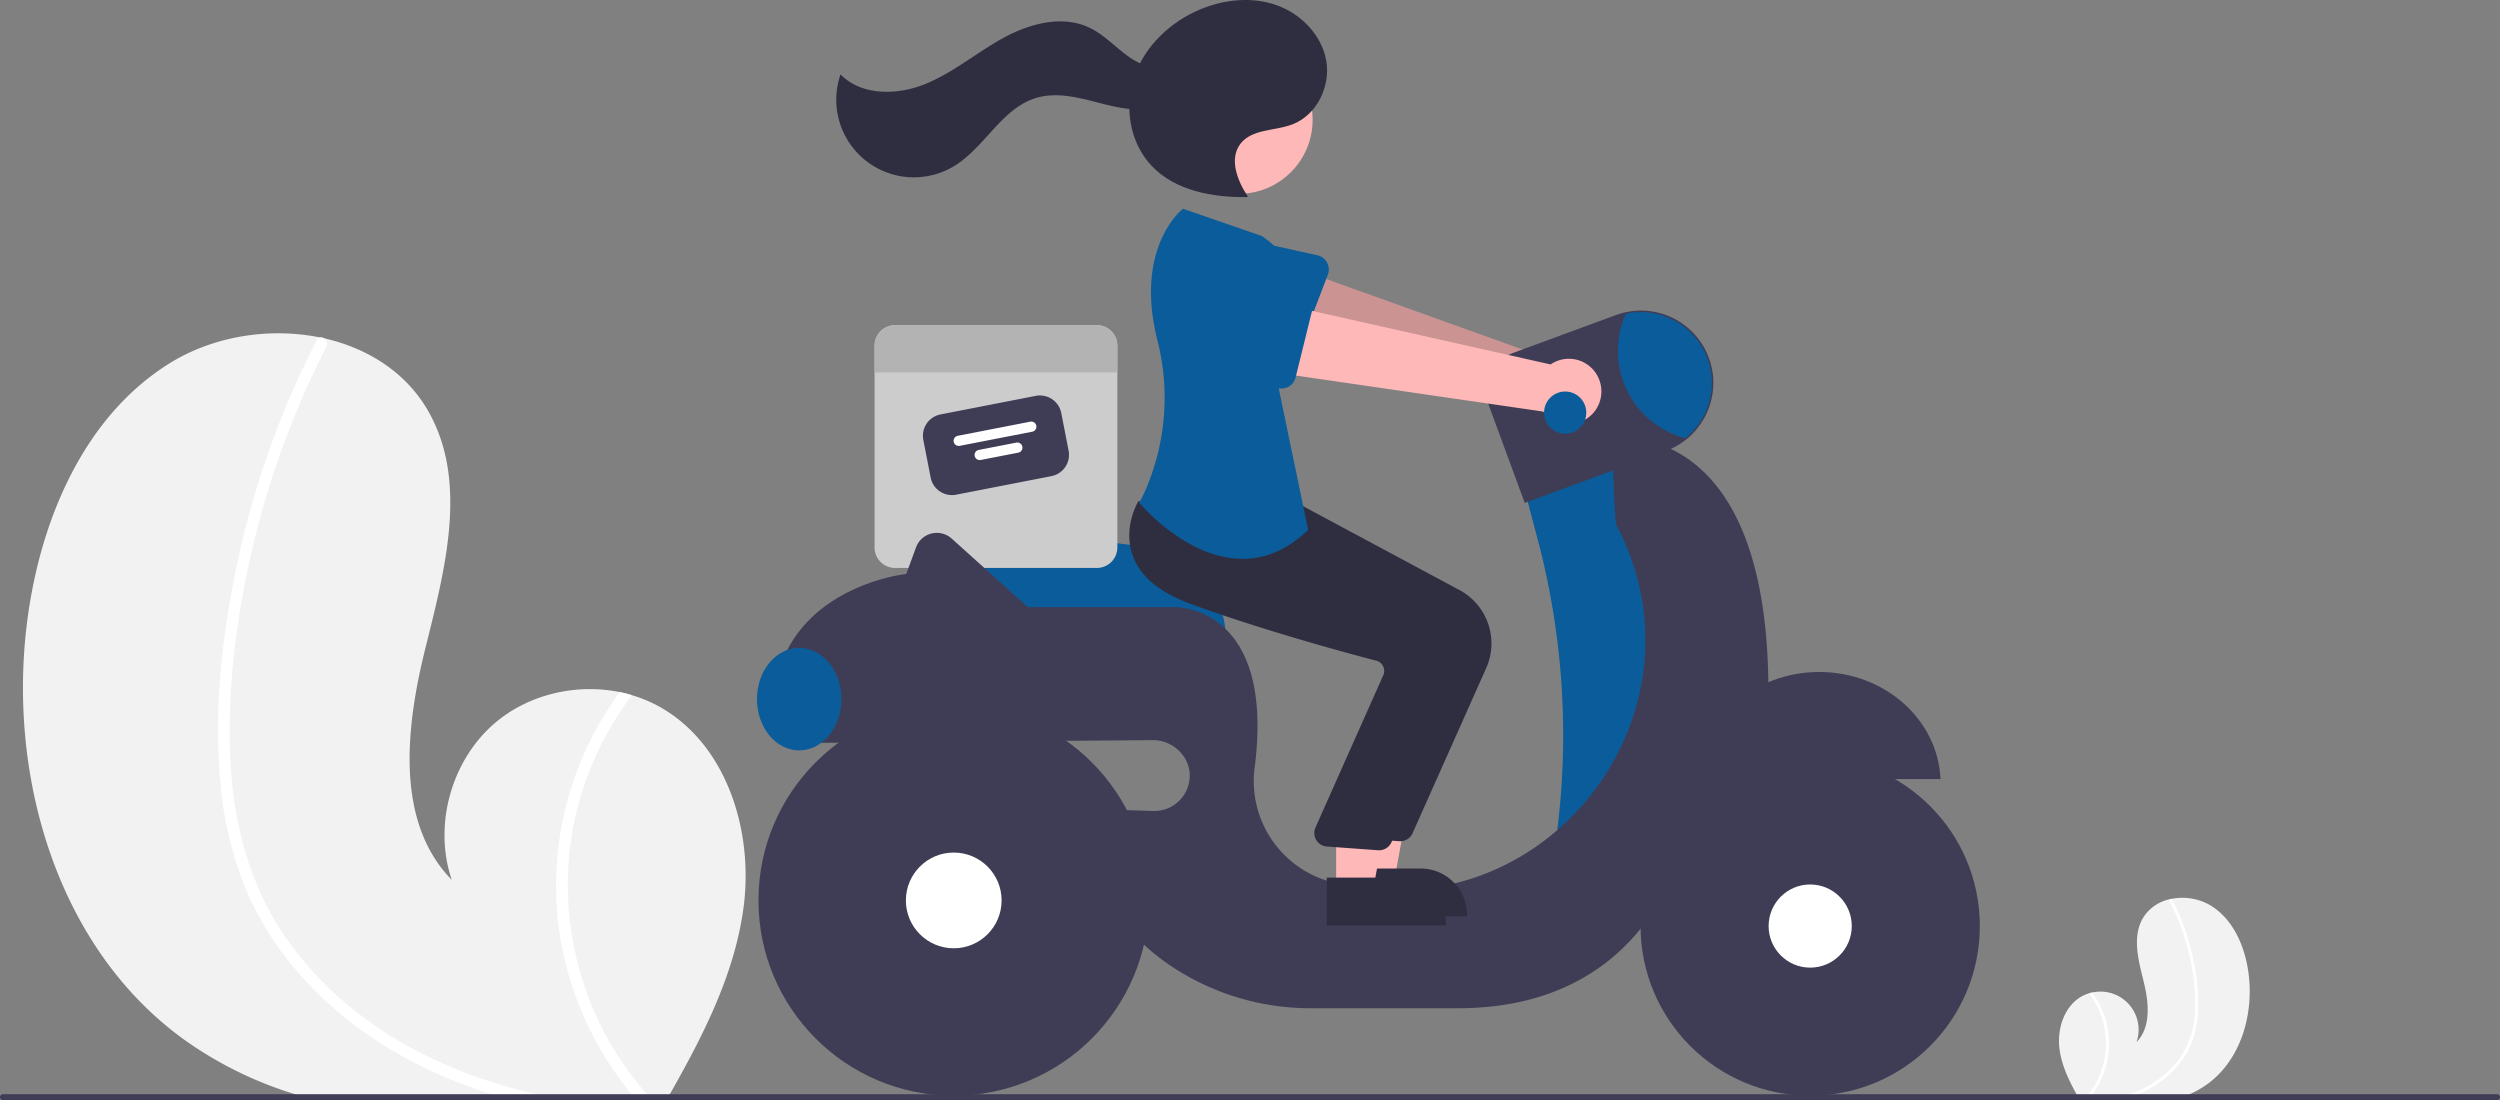 <svg xmlns="http://www.w3.org/2000/svg" id="b9b3c72a-3b99-4e28-aee4-7b73d40b397f" data-name="Layer 1" viewBox="0 0 829 364.829" class="injected-svg ClassicGrid__ImageFile-sc-td9pmq-4 fNAcXv grid_media" xmlns:xlink="http://www.w3.org/1999/xlink"><rect x="0" y="0" width="829" height="364.829" fill="#808080" stroke="none"/><path d="M432.13,567.974c-2.85,22.33-13.33,42.76-24.51,62.44-.37.67-.75,1.33-1.14,2H290.28c-2.35-.61-4.67-1.28-6.98-2a127.027,127.027,0,0,1-36.69-18.05c-42.75-30.8-59.2-89-51.77-141.15,4.62-32.4,18.84-65.48,46.53-82.93,14.62-9.23,33.4-12.23,50.23-8.8.44.08.88.18,1.33.27,14.48,3.26,27.38,11.36,34.72,24.41,13.2,23.45,5.34,52.5-1.15,78.6-6.47,26.1-9.98,57.34,8.8,76.59-6.2-18.25-.08-40.02,14.73-52.36,11.19-9.31,26.77-12.8,40.98-9.91,1.36.29,2.7.62,4.02,1.02a44.598,44.598,0,0,1,9.17,3.84C426.35,514.315,435.32,542.805,432.13,567.974Z" transform="translate(-185.5 -267.585)" fill="#f2f2f2"></path><path d="M363.23,630.414c3.22.75,6.45,1.41,9.7,2H355.36c-2.3-.62-4.59-1.28-6.86-2q-7.485-2.34-14.74-5.37c-19.4-8.14-37.27-20.36-50.79-36.62a103.371,103.371,0,0,1-16.02-26.17,118.856,118.856,0,0,1-8.2-33.49c-2.45-23.6.05-47.85,4.72-71.03a296.451,296.451,0,0,1,23.16-69.47q1.905-3.975,3.94-7.9a1.542,1.542,0,0,1,1.03-.88,1.777,1.777,0,0,1,1.33.27,2.106,2.106,0,0,1,.83,2.78,293.039,293.039,0,0,0-24.58,66.96c-5.32,22.67-8.34,46.39-7.31,69.7.98,21.78,6.67,43.2,19.58,61.01,11.79,16.26,28.07,29.08,46.08,37.81A169.131,169.131,0,0,0,363.23,630.414Z" transform="translate(-185.5 -267.585)" fill="#fff"></path><path d="M401.79,632.414h-5.18c-.58-.66-1.14-1.33-1.69-2a110.411,110.411,0,0,1-23.24-49.66,107.734,107.734,0,0,1,9.29-67.05,110.241,110.241,0,0,1,10.04-16.62c1.36.29,2.7.62,4.02,1.02a106.056,106.056,0,0,0-19.77,45.34A105.095,105.095,0,0,0,400,630.414C400.58,631.084,401.18,631.755,401.79,632.414Z" transform="translate(-185.5 -267.585)" fill="#fff"></path><path d="M868.429,615.408c.752,5.893,3.518,11.285,6.469,16.479.098.177.198.351.301.528h30.667c.62-.161,1.232-.338,1.842-.528a33.525,33.525,0,0,0,9.683-4.764c11.283-8.129,15.624-23.489,13.663-37.252-1.219-8.551-4.972-17.281-12.28-21.887a18.437,18.437,0,0,0-13.257-2.322c-.116.021-.232.048-.351.071a13.68,13.68,0,0,0-9.163,6.442c-3.484,6.189-1.409,13.856.303,20.744,1.708,6.888,2.634,15.133-2.322,20.214a12.644,12.644,0,0,0-14.703-16.434c-.359.077-.713.164-1.061.269a11.771,11.771,0,0,0-2.42,1.013C869.955,601.246,867.587,608.765,868.429,615.408Z" transform="translate(-185.5 -267.585)" fill="#f2f2f2"></path><path d="M886.613,631.887c-.85.198-1.702.372-2.56.528h4.637c.607-.164,1.211-.338,1.81-.528q1.976-.618,3.89-1.417a34.9,34.9,0,0,0,13.404-9.665,27.282,27.282,0,0,0,4.228-6.907,31.368,31.368,0,0,0,2.164-8.839,62.858,62.858,0,0,0-1.246-18.746,78.238,78.238,0,0,0-6.112-18.334q-.503-1.049-1.04-2.085a.407.407,0,0,0-.272-.232.469.469,0,0,0-.351.071.556.556,0,0,0-.219.734,77.338,77.338,0,0,1,6.487,17.672,68.022,68.022,0,0,1,1.929,18.395,29.351,29.351,0,0,1-5.168,16.102,32.486,32.486,0,0,1-12.161,9.979A44.637,44.637,0,0,1,886.613,631.887Z" transform="translate(-185.5 -267.585)" fill="#fff"></path><path d="M876.437,632.415h1.367c.153-.174.301-.351.446-.528a29.14,29.14,0,0,0,6.134-13.106,28.433,28.433,0,0,0-2.452-17.696,29.095,29.095,0,0,0-2.65-4.386c-.359.077-.713.164-1.061.269a27.99,27.99,0,0,1,5.218,11.966,27.737,27.737,0,0,1-6.529,22.953C876.756,632.064,876.598,632.24,876.437,632.415Z" transform="translate(-185.5 -267.585)" fill="#fff"></path><path d="M592.01,480.094h-95.981L495.011,450.583a8.86,8.86,0,0,1,9.931-9.099l55.854,6.839h.007a31.291,31.291,0,0,1,31.206,31.27Z" transform="translate(-185.5 -267.585)" fill="#0a5c9a"></path><path d="M549.231,375.414H482.289a6.777,6.777,0,0,0-6.779,6.779v66.942a6.777,6.777,0,0,0,6.779,6.779h66.942a6.777,6.777,0,0,0,6.779-6.779V382.193A6.777,6.777,0,0,0,549.231,375.414Z" transform="translate(-185.5 -267.585)" fill="#ccc"></path><path d="M534.154,425.471l-31.606,6.155a7.211,7.211,0,0,1-8.447-5.693L491.672,413.457a7.211,7.211,0,0,1,5.693-8.447l31.606-6.155a7.211,7.211,0,0,1,8.447,5.693l2.43,12.476A7.211,7.211,0,0,1,534.154,425.471Z" transform="translate(-185.5 -267.585)" fill="#3f3d56"></path><path d="M527.831,410.732l-24.121,4.697a1.695,1.695,0,0,1-.648-3.327l24.121-4.697a1.695,1.695,0,0,1,.648,3.327Z" transform="translate(-185.5 -267.585)" fill="#fff"></path><path d="M523.143,417.688l-12.476,2.43a1.695,1.695,0,0,1-.648-3.327l12.476-2.43a1.695,1.695,0,1,1,.648,3.327Z" transform="translate(-185.5 -267.585)" fill="#fff"></path><path d="M556.01,382.193v8.897h-80.5v-8.897a6.777,6.777,0,0,1,6.779-6.779h66.942A6.777,6.777,0,0,1,556.01,382.193Z" transform="translate(-185.5 -267.585)" fill="#b3b3b3"></path><path d="M716.761,393.877a10.743,10.743,0,0,0-15.193-6.365l-92.097-33.043-4.056,23.007,91.803,25.245a10.801,10.801,0,0,0,19.543-8.845Z" transform="translate(-185.5 -267.585)" fill="#ffb8b8"></path><path d="M716.761,393.877a10.743,10.743,0,0,0-15.193-6.365l-92.097-33.043-4.056,23.007,91.803,25.245a10.801,10.801,0,0,0,19.543-8.845Z" transform="translate(-185.5 -267.585)" opacity="0.2"></path><path d="M625.817,358.662l-8.697,22.72a4.817,4.817,0,0,1-6.861,2.476l-21.136-11.896a13.377,13.377,0,0,1,9.637-24.959l23.602,5.235a4.817,4.817,0,0,1,3.454,6.424Z" transform="translate(-185.5 -267.585)" fill="#0a5c9a"></path><path d="M724.01,414.914l-33,15,4.333,16.311a253.735,253.735,0,0,1,6.54,96.65v0l24.128,5.039,20-51-7-58Z" transform="translate(-185.5 -267.585)" fill="#0a5c9a"></path><path d="M788.76,490.414c-21.682,0-39.352,15.762-40.209,35.5h80.418C828.111,506.176,810.442,490.414,788.76,490.414Z" transform="translate(-185.5 -267.585)" fill="#3f3d56"></path><path d="M771.881,493.816c-1.128-89.098-51.872-80.902-51.872-80.902s.949,27.733,1.405,28.596c32.335,61.18-21.03,132.904-88.96,119.709q-1.921-.373-3.691-.757a34.581,34.581,0,0,1-27.163-38.763c6.692-53.736-26.591-52.785-26.591-52.785H526.343l-25.273-22.746a7.347,7.347,0,0,0-11.809,2.921l-3.251,8.825s-48,5-44,52h14.84a29.967,29.967,0,0,0,.16,4l110.751-.9c6.492-.053,12.222,5.208,12.249,11.7a11.753,11.753,0,0,1-12.144,11.796l-17.855-.595c-5.5,24.5,8,41,22.875,51.375a83.148,83.148,0,0,0,47.618,14.625h48.507c63,0,74-53,74-53C776.01,534.914,771.881,493.816,771.881,493.816Z" transform="translate(-185.5 -267.585)" fill="#3f3d56"></path><circle cx="600.26" cy="307.079" r="56.25" fill="#3f3d56"></circle><circle cx="600.26" cy="307.079" r="13.787" fill="#fff"></circle><circle cx="316.26" cy="298.579" r="64.75" fill="#3f3d56"></circle><circle cx="316.26" cy="298.579" r="15.87" fill="#fff"></circle><path d="M691.104,434.347,679.23,402.097a13.638,13.638,0,0,1,8.087-17.511l34.04-12.531a23.998,23.998,0,0,1,30.812,14.227,23.845,23.845,0,0,1,1.481,8.292,24.189,24.189,0,0,1-8.988,18.73,23.813,23.813,0,0,1-6.72,3.789Z" transform="translate(-185.5 -267.585)" fill="#3f3d56"></path><path d="M753.15,394.574a23.549,23.549,0,0,1-8.8,18.34,29.988,29.988,0,0,1-19.7-41.3,23.505,23.505,0,0,1,28.5,22.96Z" transform="translate(-185.5 -267.585)" fill="#0a5c9a"></path><ellipse cx="265.01" cy="231.829" rx="14" ry="17" fill="#0a5c9a"></ellipse><polygon points="450.071 292.005 462.331 292.005 468.164 260.208 450.069 260.209 450.071 292.005" fill="#ffb8b8"></polygon><path d="M632.444,555.588l24.144-.001h.001a15.386,15.386,0,0,1,15.386,15.386v.5l-39.531.001Z" transform="translate(-185.5 -267.585)" fill="#2f2e41"></path><path d="M649.801,546.54q-.214,0-.43-.021l-16.967-1.235a4.5,4.5,0,0,1-3.809-6.029l22.707-51.015a3.498,3.498,0,0,0-.196-2.799,3.451,3.451,0,0,0-2.211-1.76c-10.677-2.791-38.072-10.223-61.786-18.918-10.16-3.726-16.559-9.109-19.019-16.002-3.243-9.087,1.555-17.374,1.76-17.722l.161-.272,22.315,2.028,24.191,2.058,53.013,28.428a20.086,20.086,0,0,1,8.819,25.784L653.908,543.873A4.497,4.497,0,0,1,649.801,546.54Z" transform="translate(-185.5 -267.585)" fill="#2f2e41"></path><circle cx="410.705" cy="39.72" r="24.561" fill="#ffb8b8"></circle><polygon points="443.071 295.005 455.331 295.005 461.164 263.208 443.069 263.209 443.071 295.005" fill="#ffb8b8"></polygon><path d="M625.444,558.588l24.144-.001h.001a15.386,15.386,0,0,1,15.386,15.386v.5l-39.531.001Z" transform="translate(-185.5 -267.585)" fill="#2f2e41"></path><path d="M642.801,549.54q-.214,0-.43-.021l-16.967-1.235a4.5,4.5,0,0,1-3.809-6.029l22.707-51.015a3.498,3.498,0,0,0-.196-2.799,3.451,3.451,0,0,0-2.211-1.76c-10.677-2.791-38.072-10.223-61.786-18.918-10.16-3.726-16.559-9.109-19.019-16.002-3.243-9.087,1.555-17.374,1.76-17.722l.161-.272,22.315,2.028,24.191,2.058,53.013,28.428a20.086,20.086,0,0,1,8.819,25.784L646.908,546.873A4.497,4.497,0,0,1,642.801,549.54Z" transform="translate(-185.5 -267.585)" fill="#2f2e41"></path><path d="M603.78,345.794l-26-9s-16.322,12.54-8.481,43.649a77.012,77.012,0,0,1-3.4,48.32,49.779,49.779,0,0,1-2.619,5.531s29,35,56,9l-10.5-50.5S625.28,359.294,603.78,345.794Z" transform="translate(-185.5 -267.585)" fill="#0a5c9a"></path><path d="M599.255,332.702c-3.496-5.232-6.254-12.488-2.406-17.466,3.799-4.914,11.292-4.19,17.111-6.365,8.104-3.029,12.804-12.549,11.338-21.076s-8.31-15.594-16.464-18.486-17.348-1.951-25.333,1.379c-9.829,4.1-18.261,12.03-21.797,22.076s-1.646,22.108,5.689,29.83c7.864,8.278,20.206,10.485,31.623,10.351" transform="translate(-185.5 -267.585)" fill="#2f2e41"></path><path d="M576.408,288.069c-4.405,3.586-11.125,1.993-15.854-1.154s-8.565-7.628-13.681-10.096c-9.019-4.35-19.924-1.458-28.702,3.36s-16.559,11.475-25.831,15.256-21.104,3.968-28.125-3.172a25.732,25.732,0,0,0,37.71,30.371c10.159-6.188,15.771-19.164,27.166-22.579,6.306-1.89,13.076-.368,19.449,1.281s13.018,3.43,19.449,2.027,12.447-7.183,11.629-13.715Z" transform="translate(-185.5 -267.585)" fill="#2f2e41"></path><path d="M715.538,392.877a10.743,10.743,0,0,0-15.863-4.442L604.206,367.008l-1.187,23.332,94.217,13.726a10.801,10.801,0,0,0,18.302-11.189Z" transform="translate(-185.5 -267.585)" fill="#ffb8b8"></path><path d="M620.945,369.151l-5.827,23.62a4.817,4.817,0,0,1-6.503,3.303l-22.443-9.198a13.377,13.377,0,0,1,6.484-25.957l24.068,2.283a4.817,4.817,0,0,1,4.22,5.949Z" transform="translate(-185.5 -267.585)" fill="#0a5c9a"></path><circle cx="519.01" cy="136.829" r="7" fill="#0a5c9a"></circle><path d="M1014.5,631.414a1.003,1.003,0,0,1-1,1h-827a1,1,0,0,1,0-2h827A1.003,1.003,0,0,1,1014.5,631.414Z" transform="translate(-185.5 -267.585)" fill="#3f3d56"></path></svg>